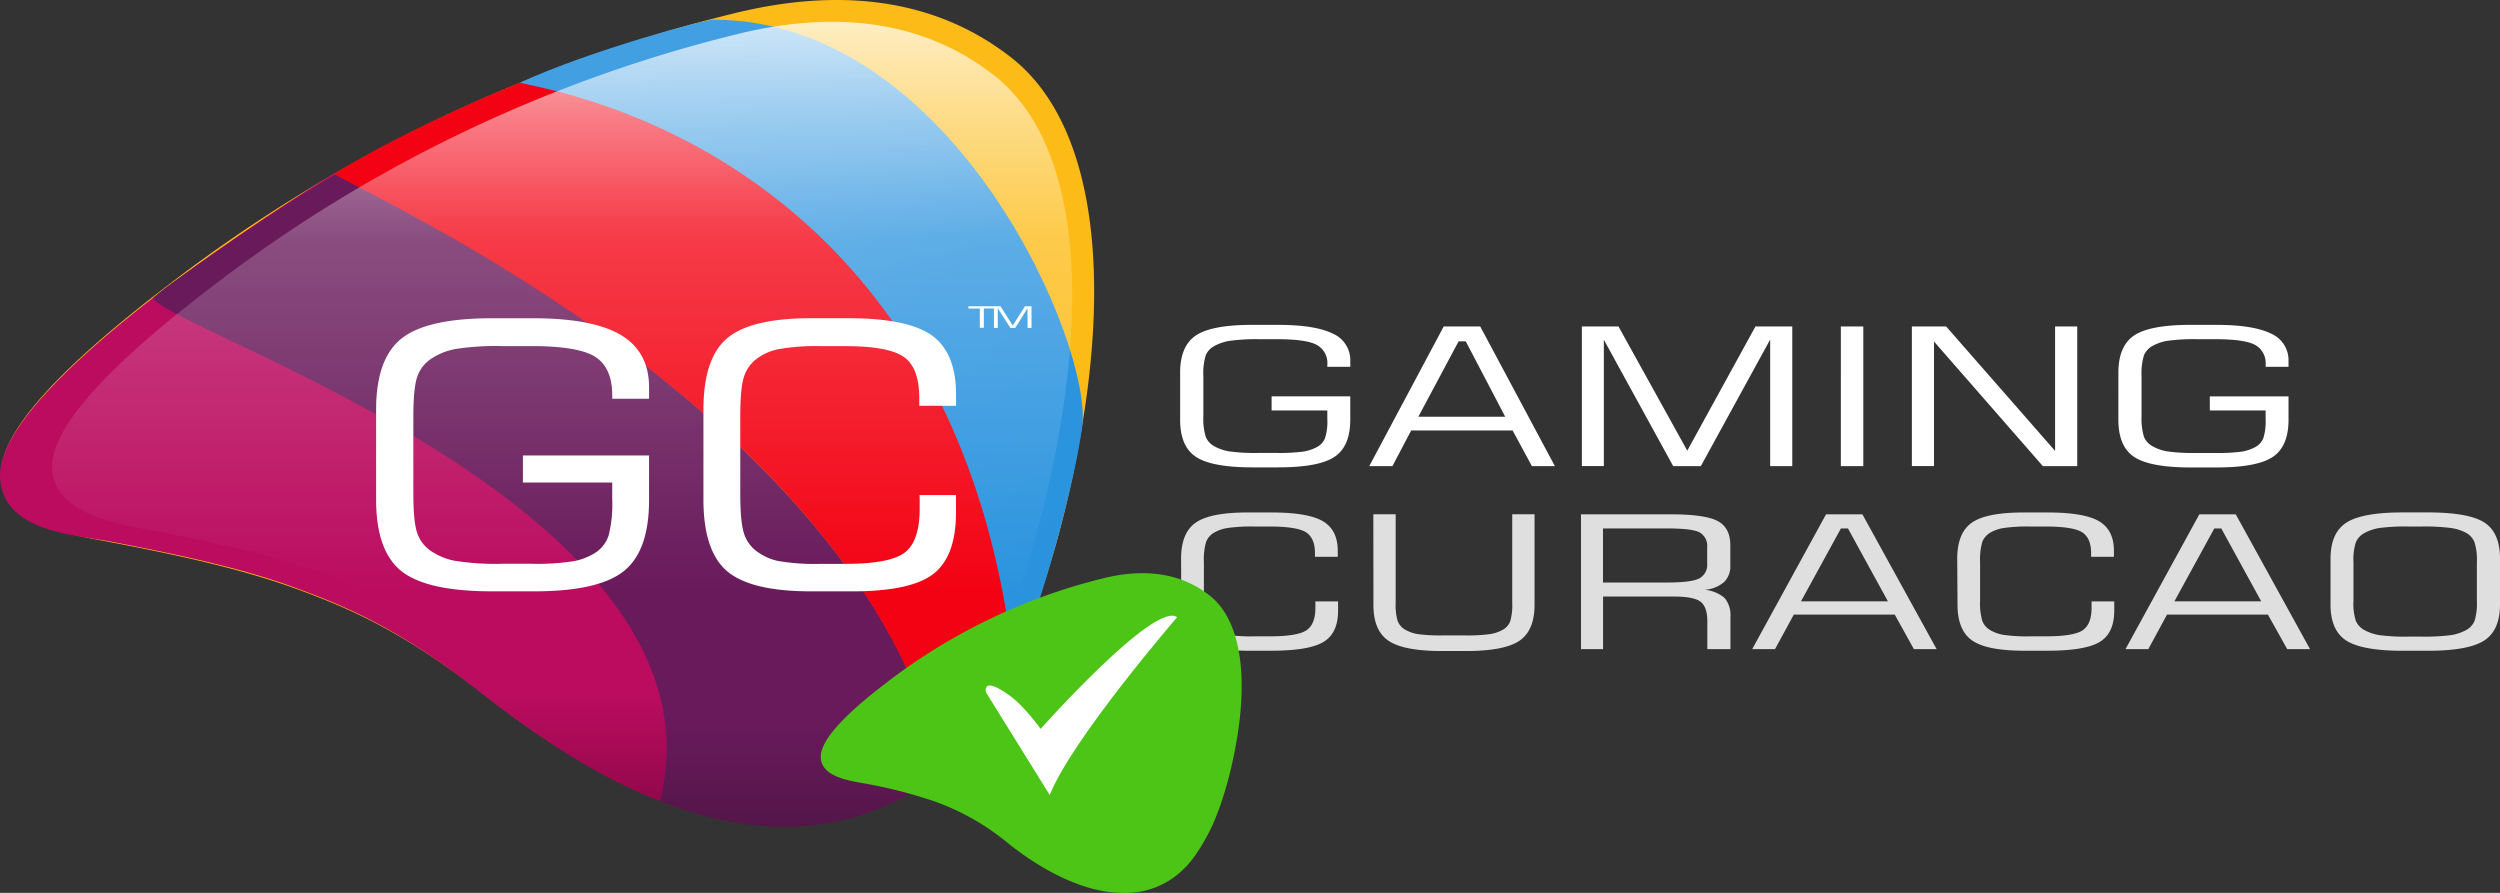 <svg width="56" height="20" fill="none" xmlns="http://www.w3.org/2000/svg"><rect width="100%" height="100%" fill="#333333" stroke="none"/><g clip-path="url(#clip0)"><path d="M26.456 12.515c0-.387.11-.657.33-.809.22-.152.607-.227 1.162-.227h.524c.55 0 .938.065 1.16.196.223.13.334.353.334.666v.131h-.511v-.083c0-.229-.07-.385-.207-.47-.139-.083-.41-.125-.812-.125h-.346a3.77 3.77 0 00-.591.033.855.855 0 00-.31.108.417.417 0 00-.172.202 1.425 1.425 0 00-.05.456v.863c-.008.153.009.307.05.454a.417.417 0 00.173.202.85.85 0 00.3.108c.198.028.4.039.6.034h.346c.413 0 .687-.044.823-.132.137-.089.206-.257.206-.506v-.145h.508v.207c0 .336-.108.569-.325.7-.216.132-.606.198-1.171.198h-.523c-.556 0-.943-.076-1.163-.228-.22-.151-.33-.421-.33-.809l-.005-1.024zm4.308-.995h.499v1.986c-.008.137.008.275.046.408a.387.387 0 00.161.187.845.845 0 00.288.103c.19.024.383.034.576.029h.469c.194.005.388-.005.58-.03a.843.843 0 00.289-.102.373.373 0 00.157-.185c.037-.133.052-.272.045-.41V11.52h.5v2.026c0 .386-.114.656-.34.808-.224.152-.624.229-1.195.229h-.54c-.571 0-.97-.077-1.196-.23-.226-.152-.34-.421-.338-.807l-.002-2.025zm4.65 3.021v-3.02h2.021c.504 0 .85.05 1.04.15.19.1.284.282.284.54v.457a.487.487 0 01-.144.374.757.757 0 01-.432.17.786.786 0 01.449.184c.096.119.142.27.13.423v.722h-.518v-.623c0-.216-.051-.363-.153-.44-.1-.077-.3-.115-.593-.115h-1.589v1.178h-.495zm1.922-2.703h-1.429v1.21h1.429c.373 0 .617-.031.733-.094a.346.346 0 00.172-.334v-.355a.351.351 0 00-.167-.338c-.108-.06-.354-.09-.738-.09zm1.913 2.703l1.654-3.02h.815l1.663 3.02h-.51l-.428-.774h-2.262l-.421.774h-.511zm1.094-1.072h1.946l-.894-1.631h-.159l-.893 1.631zm3.499-.954c0-.387.11-.657.33-.809.219-.152.607-.227 1.162-.227h.523c.551 0 .938.065 1.16.196.223.13.335.353.335.666v.131h-.511v-.083c0-.229-.07-.385-.208-.47-.138-.083-.409-.125-.812-.125h-.344a3.77 3.77 0 00-.591.033.855.855 0 00-.31.108.417.417 0 00-.172.202 1.425 1.425 0 00-.05.456v.863a1.39 1.39 0 00.05.454.417.417 0 00.172.202.85.85 0 00.3.108c.199.028.4.039.6.034h.347c.412 0 .687-.044.823-.132.136-.089.205-.257.205-.506v-.145h.508v.207c0 .336-.108.569-.324.7-.216.132-.606.198-1.171.198h-.523c-.556 0-.944-.076-1.163-.228-.22-.151-.33-.421-.33-.809l-.006-1.024zm3.769 2.026l1.654-3.02h.816l1.664 3.02h-.511l-.433-.774h-2.26l-.419.774h-.51zm1.095-1.072h1.945l-.894-1.631H49.6l-.893 1.631zm3.498-.954c0-.386.118-.655.355-.808.236-.152.656-.229 1.26-.229h.565c.611 0 1.033.076 1.266.226.233.151.35.42.35.811v1.025c0 .388-.12.658-.357.81-.238.151-.657.227-1.259.227h-.565c-.603 0-1.023-.076-1.26-.227-.237-.152-.356-.422-.355-.81v-1.025zm2.033-.721h-.277a4.45 4.45 0 00-.668.034 1.07 1.07 0 00-.337.116.432.432 0 00-.186.208 1.291 1.291 0 00-.051.448v.863c-.01.15.009.301.053.445a.432.432 0 00.184.202c.105.058.22.097.337.116.222.028.445.04.668.034h.277c.224.005.449-.006.671-.034.12-.019.234-.058.34-.116a.422.422 0 00.182-.202c.043-.146.06-.299.052-.45v-.864a1.294 1.294 0 00-.054-.45.423.423 0 00-.186-.208 1.03 1.03 0 00-.334-.108 4.676 4.676 0 00-.671-.034z" fill="#DFDFDF"/><path d="M26.435 8.346c0-.398.119-.676.356-.834.238-.157.66-.236 1.264-.235h.572c.553 0 .962.065 1.225.195a.648.648 0 01.395.612v.133h-.515v-.041a.463.463 0 00-.236-.45c-.156-.086-.456-.128-.9-.128H28.2a4.321 4.321 0 00-.663.038c-.121.02-.238.06-.345.12a.424.424 0 00-.184.204c-.044.152-.062.31-.053.468v.89a1.39 1.39 0 00.053.465c.036.088.1.16.182.207.105.06.22.1.338.12.223.03.447.041.672.036h.396a4.07 4.07 0 00.608-.032.96.96 0 00.308-.107.388.388 0 00.17-.196c.041-.137.058-.28.05-.424v-.193h-1.248v-.316h1.762V9.4c0 .4-.118.678-.356.835-.238.158-.66.234-1.264.234h-.571c-.605 0-1.027-.078-1.264-.234-.237-.157-.356-.431-.356-.835V8.346zm4.236 2.096l1.668-3.129h.818l1.673 3.129h-.515l-.432-.799H31.61l-.42.799h-.519zm1.1-1.107h1.946l-.884-1.689h-.16l-.902 1.689zm3.663 1.107V7.313h.82l1.541 2.782 1.527-2.782h.825v3.129h-.495V7.606l-1.554 2.836h-.618L35.926 7.61v2.83h-.492zm5.801 0V7.313h.503v3.129h-.503zm1.591 0V7.313h.768l2.44 2.787V7.313h.496v3.129h-.769L43.322 7.65v2.79h-.496zm4.626-2.096c0-.398.119-.676.356-.834.238-.157.66-.236 1.264-.235h.571c.554 0 .963.065 1.226.195a.648.648 0 01.394.612v.133h-.513v-.041a.466.466 0 00-.236-.45c-.157-.086-.458-.128-.9-.128h-.398a4.322 4.322 0 00-.664.036c-.121.019-.238.06-.345.12a.432.432 0 00-.183.207 1.4 1.4 0 00-.053.468v.89c-.008.156.01.314.053.465.037.087.101.16.183.207.105.06.22.1.338.12.223.03.447.041.671.036h.397c.203.005.406-.006.607-.031a.973.973 0 00.31-.108.4.4 0 00.17-.196c.04-.137.057-.28.05-.424v-.193H49.5V8.88h1.763v.522c0 .4-.119.678-.356.835-.238.158-.66.234-1.264.234h-.571c-.604 0-1.025-.078-1.264-.234-.237-.157-.356-.431-.356-.835V8.346z" fill="#fff"/><path d="M.02 10.617c0-.693.67-1.89 3.75-4.234A34.056 34.056 0 0116.37.317c2.406-.61 4.568-.367 6.28.971 1.714 1.338 2.202 4.316 1.632 7.984-.571 3.668-1.631 5.617-1.631 5.617s-.714 1.445-1.469 2.158c-.78.731-1.752 1.426-3.63 1.426-1.876 0-4.214-.964-6.563-2.805-1.918-1.51-3.141-2.035-4.363-2.481-1.223-.447-2.732-.774-4.241-1.059-.69-.136-2.366-.372-2.366-1.511z" fill="#FCBB17"/><path d="M17.616 18.494c-2.447 0-4.647-1.251-6.892-3.013-1.845-1.45-3.042-1.925-4.164-2.335-1.214-.444-2.72-.755-4.032-1.005l-.123-.023C1.658 11.981 0 11.902 0 10.637c0-2.064 6.606-6.229 7.503-6.759 0 0 11.78 5.334 13.538 13.312.022.103-1.177 1.303-3.425 1.303z" fill="url(#paint0_linear)"/><path d="M14.784 17.943C16.415 11.47 4.121 7.543 3.428 6.688c-.06-.074 3.466-2.482 4.078-2.769 0 0 11.825 5.293 13.578 13.271.02.103-2.286 2.362-6.3.753z" fill="url(#paint1_linear)"/><path d="M21.082 17.231C19.244 8.968 7.306 3.998 7.503 3.88c1.878-1.14 4.159-2.035 4.159-2.035s9.644.875 11.07 13.046c.013.105-.834 1.527-1.65 2.341z" fill="url(#paint2_linear)"/><path d="M22.713 14.951C21.367 2.82 11.453 1.938 11.663 1.844 13.27 1.11 15.8.44 15.963.44c5.424 0 8.527 7.337 8.278 9.119-.224 1.605-1.08 4.496-1.53 5.391z" fill="url(#paint3_linear)"/><path opacity=".74" d="M1.167 10.46c0-.647.626-1.774 3.5-3.976A31.669 31.669 0 0116.426.786c2.25-.574 4.261-.344 5.859.916 1.597 1.26 2.053 4.054 1.521 7.495-.531 3.442-1.521 5.277-1.521 5.277s-.666 1.357-1.37 2.027c-.723.688-1.636 1.338-3.386 1.338-1.75 0-3.935-.906-6.125-2.638-1.788-1.415-2.93-1.91-4.075-2.331-1.146-.42-2.549-.726-3.957-.994-.639-.123-2.204-.344-2.204-1.415z" fill="url(#paint4_linear)"/><path d="M8.425 9.175c0-.762.191-1.294.573-1.595.382-.301 1.057-.452 2.026-.451h.916c.889 0 1.544.125 1.966.374.421.25.632.64.633 1.17v.258h-.825v-.073c0-.412-.126-.7-.378-.863-.252-.163-.734-.244-1.445-.242h-.634a5.836 5.836 0 00-1.067.067 1.471 1.471 0 00-.552.23.793.793 0 00-.294.396c-.056.166-.085.465-.085.896v1.701c0 .432.029.729.085.891.053.16.156.3.294.398.163.111.346.19.54.228.357.056.72.08 1.08.068h.635c.326.01.651-.01.973-.06a1.37 1.37 0 00.495-.204.732.732 0 00.273-.373 2.86 2.86 0 00.08-.812v-.371h-2.001v-.606h2.826v1c0 .764-.191 1.297-.573 1.597-.382.3-1.057.449-2.026.447h-.916c-.97 0-1.646-.15-2.026-.448-.38-.3-.571-.832-.573-1.597V9.175zm7.332 0c0-.765.177-1.297.53-1.597.354-.3.979-.45 1.874-.45h.843c.89 0 1.514.13 1.872.387.358.258.538.696.54 1.314v.261h-.824v-.16c0-.451-.108-.761-.334-.926-.226-.165-.66-.25-1.31-.25h-.556a4.836 4.836 0 00-.954.067 1.21 1.21 0 00-.497.223.799.799 0 00-.277.399c-.055.164-.082.465-.082.9v1.702c0 .432.027.73.081.897a.799.799 0 00.278.4c.143.108.308.185.483.223.32.054.644.076.968.065h.556c.666 0 1.109-.087 1.328-.26.22-.175.328-.508.325-1v-.172c0-.04 0-.078-.007-.108h.82v.393c0 .664-.175 1.125-.523 1.385-.348.26-.976.386-1.883.378h-.843c-.896 0-1.52-.15-1.874-.448-.354-.3-.532-.832-.534-1.596V9.175zm6.507-1.83v-.484h.147l.275.431.272-.431h.148v.484h-.089v-.44l-.276.44h-.108l-.283-.44v.44h-.086z" fill="#fff"/><path d="M21.693 6.912V6.86h.601v.05h-.256v.432h-.09v-.431h-.255z" fill="#fff"/><path d="M18.385 16.954c0-.268.258-.733 1.444-1.641a13.076 13.076 0 014.851-2.351c.927-.236 1.759-.142 2.418.379.66.52.847 1.672.628 3.093-.22 1.42-.628 2.177-.628 2.177s-.274.56-.565.836a1.836 1.836 0 01-1.398.553c-.722 0-1.62-.375-2.527-1.089a5.472 5.472 0 00-1.68-.962 10.782 10.782 0 00-1.633-.412c-.265-.05-.91-.14-.91-.583z" fill="#4CC516"/><path d="M22.088 15.512s-.117-.406.553.087c.305.225.67.727.67.727s2.561-2.878 3.056-2.5c0 0-2.358 2.732-2.853 3.982l-1.426-2.296z" fill="#fff"/></g><defs><linearGradient id="paint0_linear" x1="10.521" y1="18.494" x2="10.521" y2="3.878" gradientUnits="userSpaceOnUse"><stop offset=".03" stop-color="#91084A"/><stop offset=".09" stop-color="#A00952"/><stop offset=".2" stop-color="#BB0C60"/></linearGradient><linearGradient id="paint1_linear" x1="12.253" y1="19.741" x2="12.253" y2="1.945" gradientUnits="userSpaceOnUse"><stop offset=".03" stop-color="#4E1444"/><stop offset=".2" stop-color="#691A5B"/></linearGradient><linearGradient id="paint2_linear" x1="21.31" y1="18.52" x2="14.54" y2="6.774" gradientUnits="userSpaceOnUse"><stop stop-color="#C90210"/><stop offset=".07" stop-color="#D80211"/><stop offset=".2" stop-color="#F30213"/></linearGradient><linearGradient id="paint3_linear" x1="13.699" y1="-.018" x2="25.253" y2="12.632" gradientUnits="userSpaceOnUse"><stop offset=".09" stop-color="#429FE2"/><stop offset=".36" stop-color="#399AE1"/><stop offset=".57" stop-color="#2E95DF"/><stop offset=".99" stop-color="#2A93DE"/></linearGradient><linearGradient id="paint4_linear" x1="12.594" y1=".488" x2="12.594" y2="21.75" gradientUnits="userSpaceOnUse"><stop stop-color="#fff"/><stop offset=".1" stop-color="#fff" stop-opacity=".66"/><stop offset=".19" stop-color="#fff" stop-opacity=".4"/><stop offset=".23" stop-color="#fff" stop-opacity=".3"/><stop offset=".6" stop-color="#fff" stop-opacity="0"/></linearGradient><clipPath id="clip0"><path fill="#fff" d="M0 0h56v20H0z"/></clipPath></defs></svg>